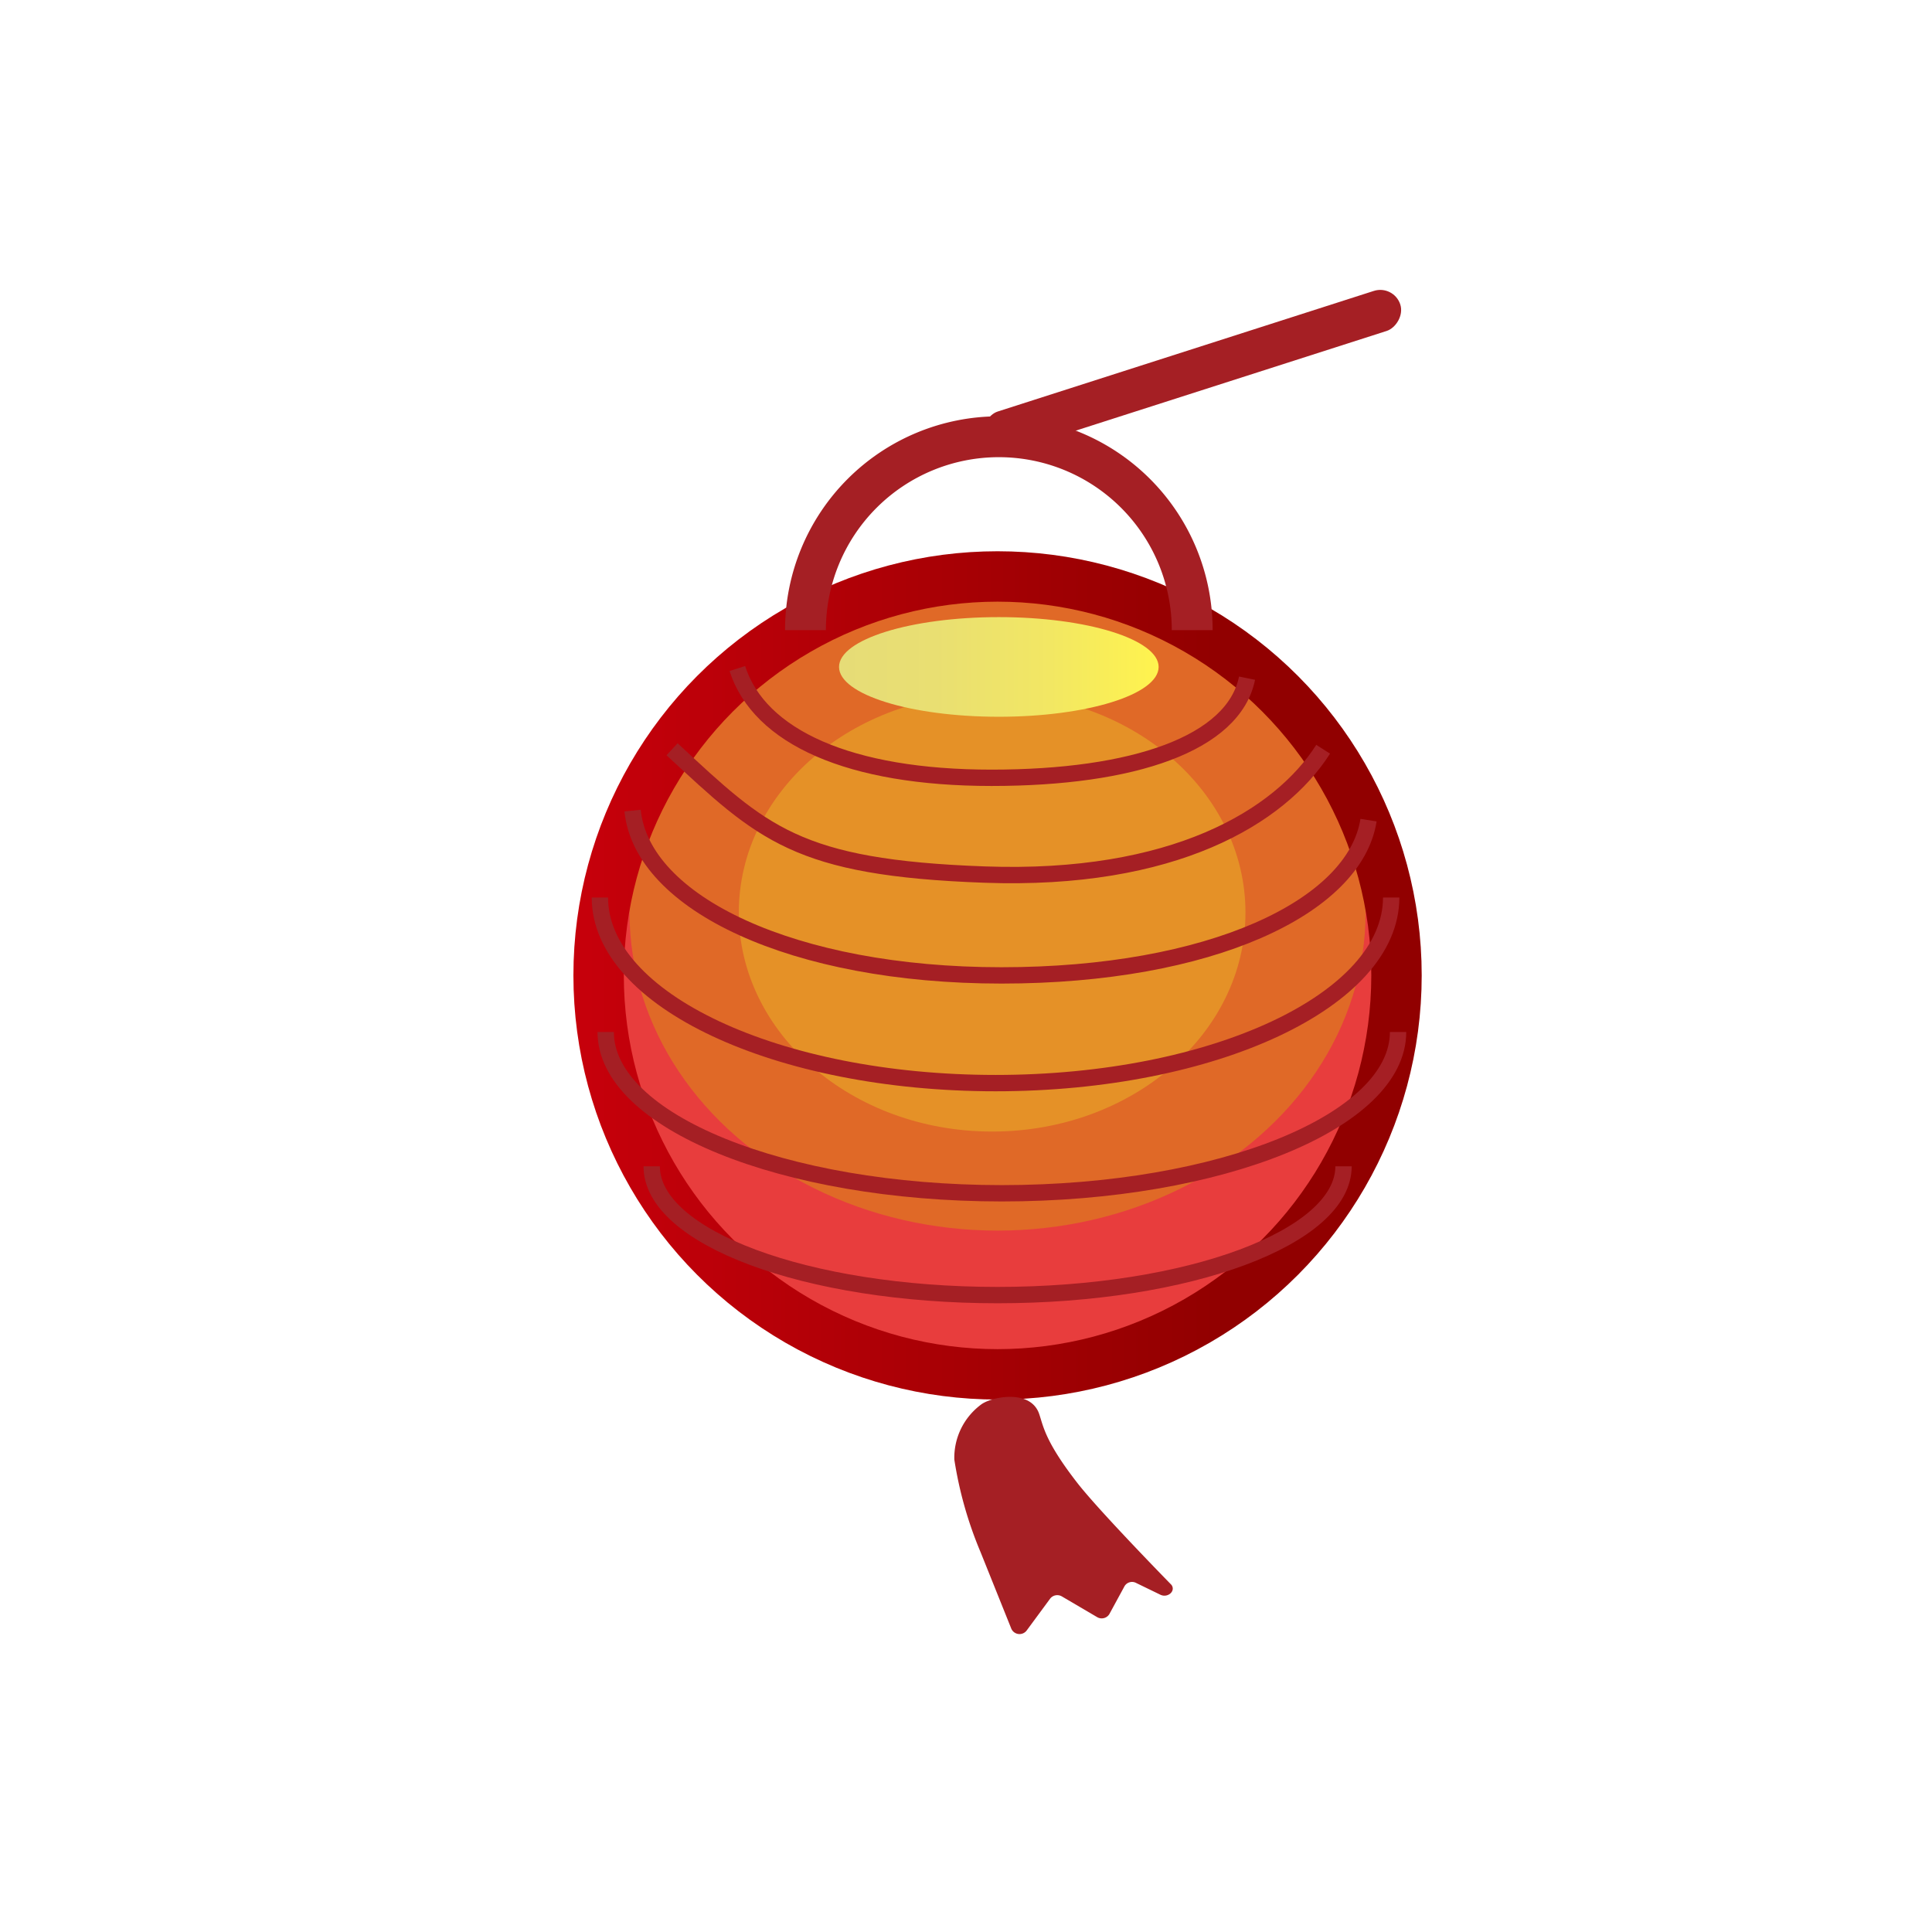 <svg xmlns="http://www.w3.org/2000/svg" xmlns:xlink="http://www.w3.org/1999/xlink" viewBox="0 0 196.23 196.23"><defs><style>.cls-1{fill:#fff;}.cls-2{fill:#e83d3d;}.cls-3{fill:#e06927;}.cls-4{fill:#e59127;}.cls-5,.cls-7,.cls-8{fill:none;stroke-miterlimit:10;}.cls-5{stroke-width:5.12px;stroke:url(#Of_V_17);}.cls-6{fill:url(#未命名漸層_14);}.cls-7,.cls-8{stroke:#a51f24;}.cls-7{stroke-width:4.15px;}.cls-8{stroke-width:1.66px;}.cls-9{fill:#a51f24;}</style><linearGradient id="Of_V_17" x1="58.25" y1="99.07" x2="144.4" y2="99.07" gradientUnits="userSpaceOnUse"><stop offset="0" stop-color="#c7000b"/><stop offset="0.77" stop-color="#910000"/></linearGradient><linearGradient id="未命名漸層_14" x1="85.22" y1="67.74" x2="117.68" y2="67.74" gradientUnits="userSpaceOnUse"><stop offset="0" stop-color="#e6dc77"/><stop offset="0.3" stop-color="#e9df72"/><stop offset="0.66" stop-color="#f2e763"/><stop offset="1" stop-color="#fff34e"/></linearGradient></defs><title>資產 262</title><g id="圖層_2" data-name="圖層 2"><g id="圖層_5" data-name="圖層 5"><rect class="cls-1" width="196.23" height="196.23"/><circle class="cls-2" cx="101.32" cy="99.07" r="40.52"/><ellipse class="cls-3" cx="101.32" cy="92.69" rx="37.38" ry="32.3"/><ellipse class="cls-4" cx="100.77" cy="92.69" rx="25.73" ry="22.24"/><circle class="cls-5" cx="101.32" cy="99.07" r="40.52"/><ellipse class="cls-6" cx="101.45" cy="67.74" rx="16.23" ry="5.06"/><path class="cls-7" d="M81.81,64a19.64,19.64,0,0,1,39.28,0"/><path class="cls-8" d="M141.3,91.16c0,10.41-18,18.85-40.18,18.85s-40.19-8.44-40.19-18.85"/><path class="cls-8" d="M139,83.3c-1.39,8.85-16.12,15.77-37.28,15.77S65.2,91.73,64.25,82.33"/><path class="cls-8" d="M142,104.82c0,9.05-18,16.38-40.24,16.38s-40.24-7.33-40.24-16.38"/><path class="cls-8" d="M134.39,76.1C130,83,119.14,89.52,100,88.83S77.46,84.63,68.26,76.1"/><path class="cls-8" d="M126.66,68.88C125.31,75.52,115.14,79,100.71,79S77.12,74.86,74.89,67.9"/><path class="cls-8" d="M136.46,118.46c0,7.22-15.73,13.08-35.14,13.08s-35.13-5.86-35.13-13.08"/><path class="cls-9" d="M99.6,157.66l3.12,7.77a.91.91,0,0,0,1.54.2l2.41-3.27a.92.92,0,0,1,1.19-.21l3.56,2.09a.91.91,0,0,0,1.25-.29l1.55-2.85a.89.89,0,0,1,1.18-.32l2.45,1.19c.75.37,1.6-.37,1.13-1,0,0-7.32-7.47-9.58-10.38-3.29-4.24-3.43-5.76-3.86-7-.86-2.46-4.62-1.77-5.8-1a6.73,6.73,0,0,0-2.81,5.66A39.73,39.73,0,0,0,99.6,157.66Z"/><rect class="cls-9" x="118.95" y="15.51" width="4.27" height="44.4" rx="2.14" ry="2.14" transform="translate(120.02 -89.11) rotate(72.22)"/></g></g></svg>